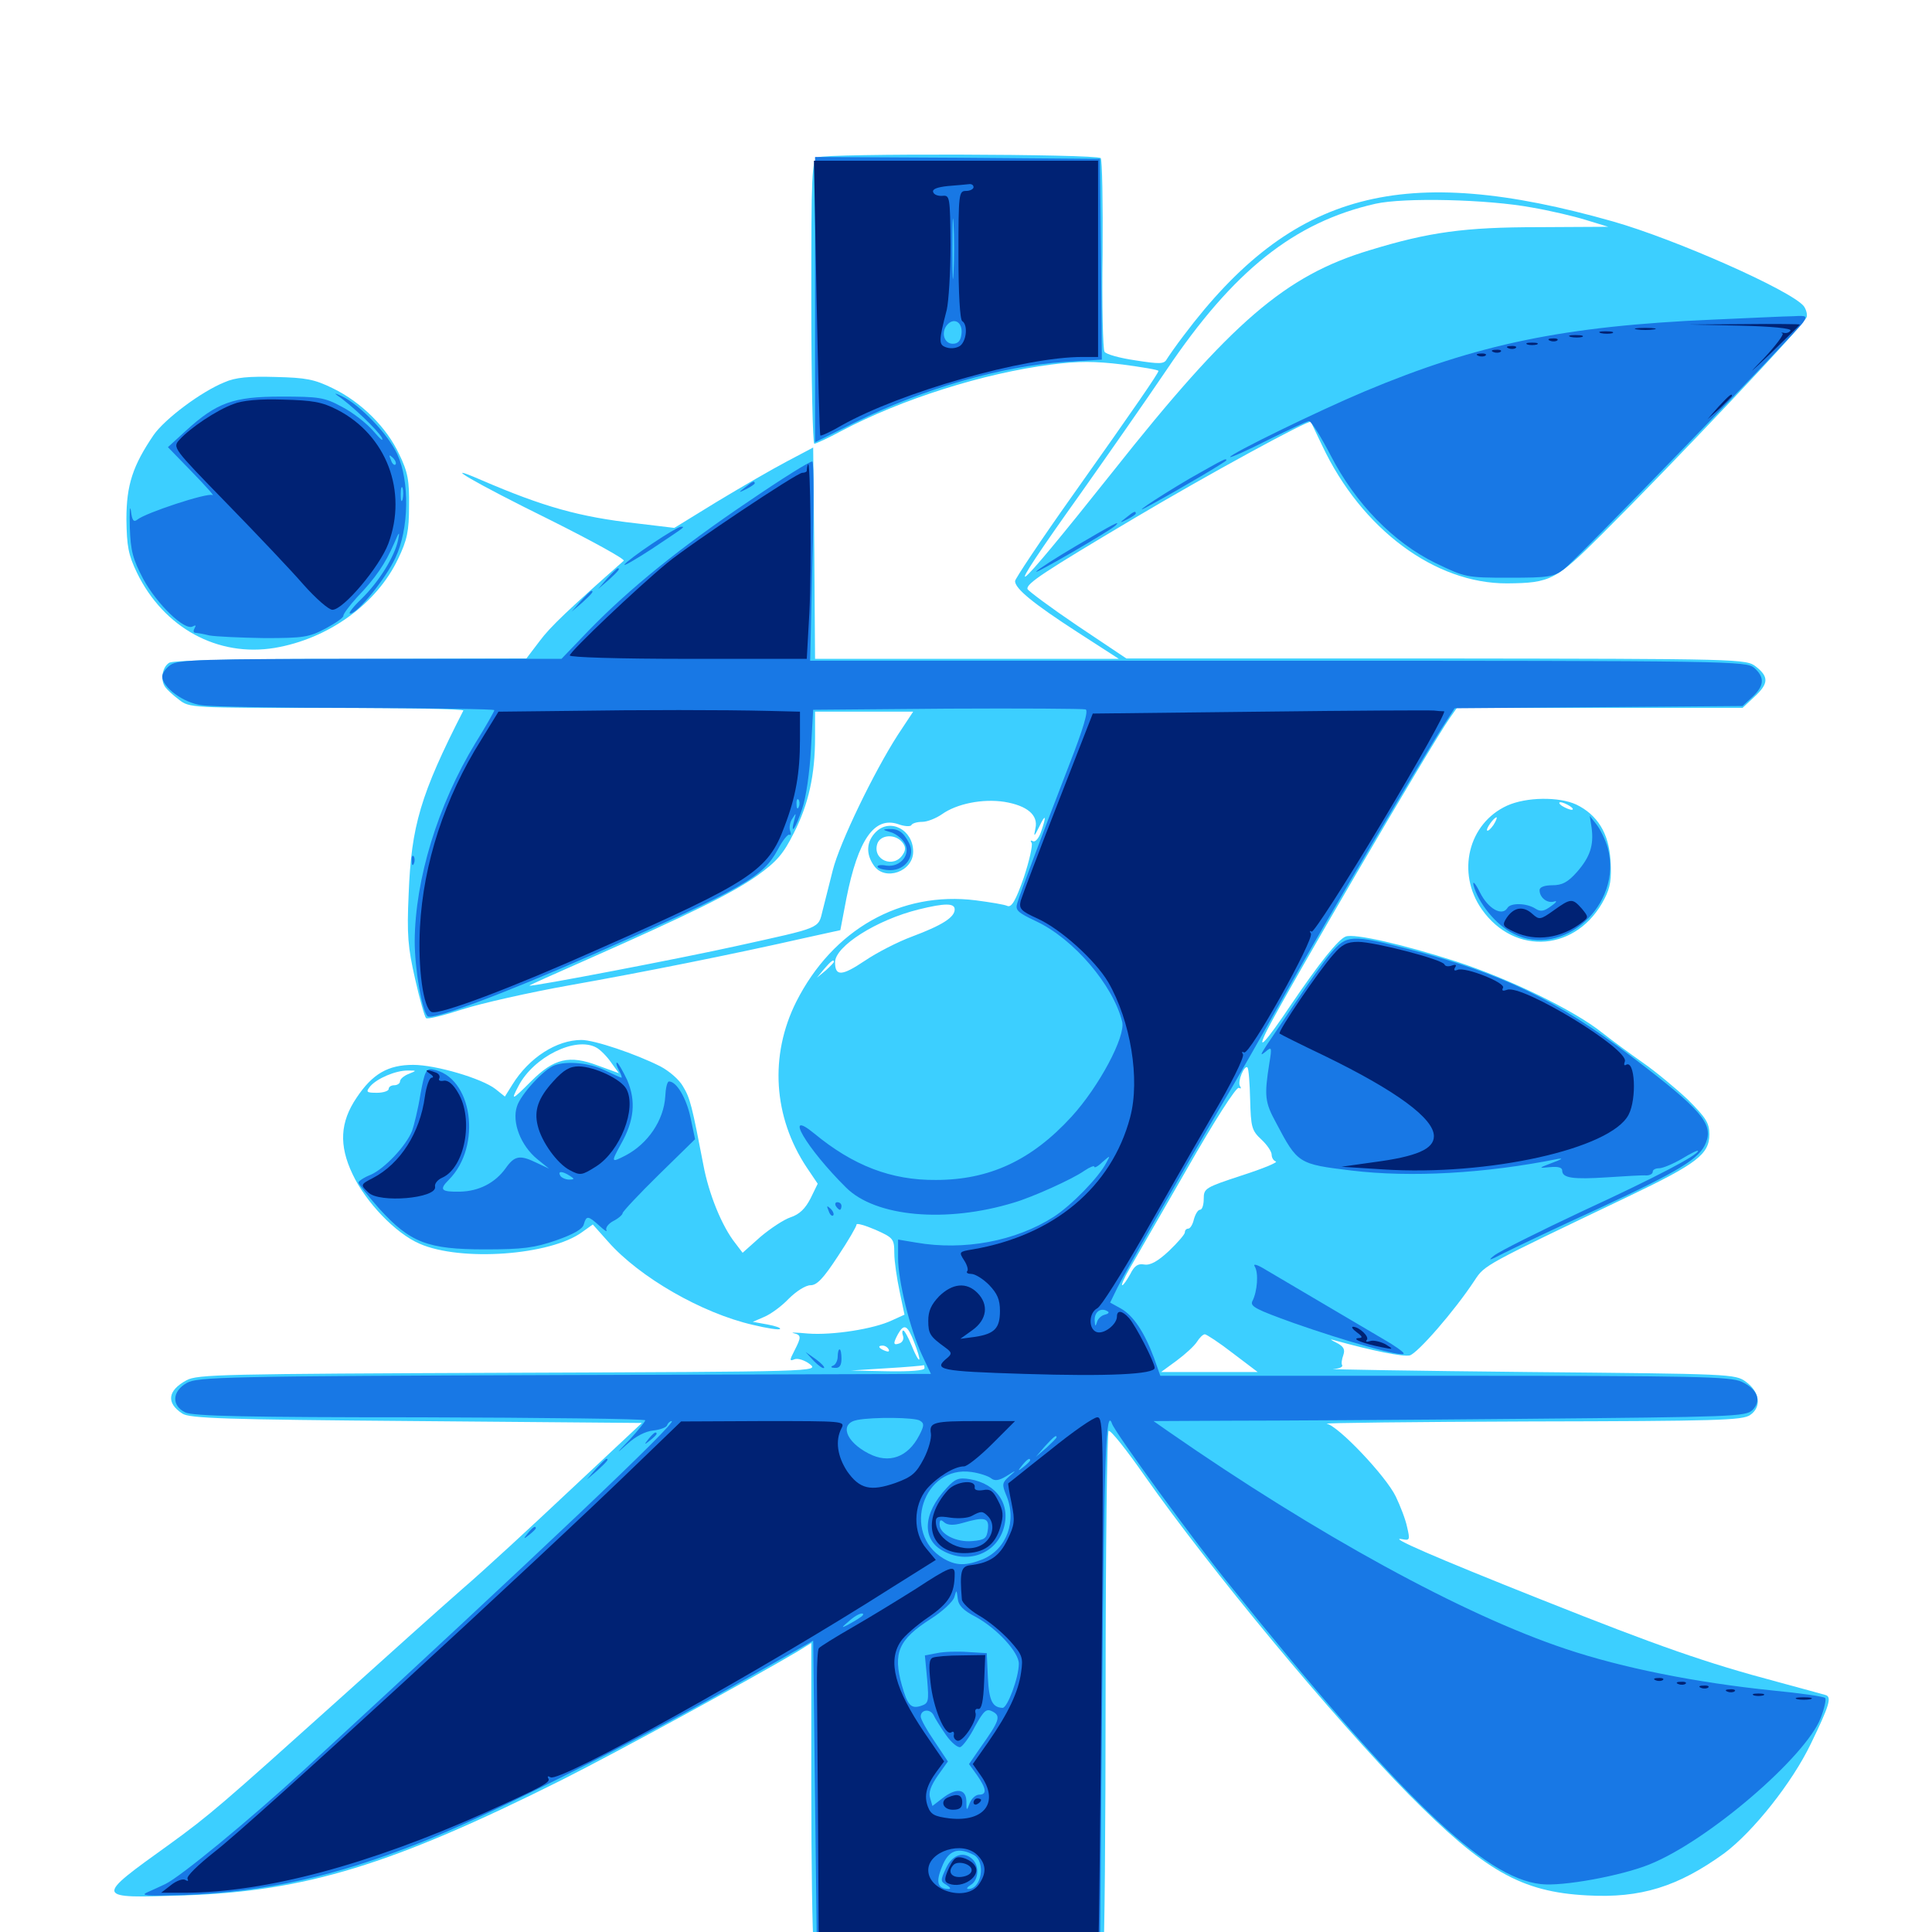 <svg xmlns="http://www.w3.org/2000/svg" viewBox="0 -1000 1000 1000">
	<path fill="#3ccfff" d="M423.438 -918.555C420.117 -916.797 419.922 -911.133 419.922 -843.555C419.922 -803.32 420.703 -770.312 421.484 -770.312C422.266 -770.312 428.711 -773.242 435.547 -776.953C466.602 -793.359 508.984 -806.836 544.336 -811.328C558.203 -813.086 566.602 -813.086 581.055 -811.328C591.211 -809.961 599.609 -808.594 599.609 -808.008C599.609 -806.836 587.695 -789.453 554.883 -743.164C538.672 -720.312 525.391 -700.391 525.391 -699.219C525.391 -695.312 534.961 -687.5 557.617 -672.852L579.102 -658.984H500.586H421.875L421.484 -713.672L420.898 -768.359L407.227 -761.133C399.805 -757.227 383.594 -747.852 371.289 -740.43L349.023 -726.758L329.492 -729.102C299.805 -732.422 281.25 -737.695 249.023 -751.562C226.172 -761.523 245.508 -750.195 284.766 -730.859C306.641 -719.922 323.633 -710.547 322.852 -709.766C294.727 -684.961 284.766 -675.586 279.297 -668.164L272.461 -659.18L182.031 -658.984C123.438 -658.984 90.234 -658.203 87.695 -657.031C83.984 -654.883 82.812 -648.047 85.547 -644.336C86.328 -643.164 89.453 -640.234 92.578 -637.891C98.047 -633.594 98.828 -633.594 169.336 -633.594C208.594 -633.594 240.234 -633.008 239.844 -632.227C217.578 -588.672 212.891 -572.461 211.523 -537.305C210.547 -516.211 211.133 -509.57 214.844 -493.359C217.188 -483.008 219.727 -473.828 220.508 -473.047C221.094 -472.266 229.688 -474.414 239.258 -477.539C249.023 -480.664 274.023 -486.328 294.922 -490.039C331.25 -496.484 378.516 -505.859 417.188 -514.648L434.961 -518.555L438.086 -534.961C444.141 -565.43 452.539 -577.539 464.844 -573.438C467.969 -572.266 471.094 -572.07 471.68 -572.852C472.07 -573.828 474.609 -574.609 477.344 -574.609C479.883 -574.609 484.375 -576.367 487.5 -578.516C495.117 -583.984 508.594 -586.719 519.922 -584.961C531.641 -583.008 537.5 -578.125 535.938 -571.289C534.961 -566.602 535.156 -566.602 537.891 -572.07C541.211 -579.102 541.797 -577.93 538.867 -569.531C537.695 -566.016 535.742 -563.867 534.57 -564.648C533.398 -565.234 533.203 -564.844 533.984 -563.672C534.57 -562.5 532.812 -554.492 529.883 -545.703C525.781 -533.984 523.633 -530.273 521.484 -531.055C519.922 -531.836 512.5 -533.008 505.078 -533.984C466.211 -538.867 431.055 -518.945 412.109 -481.445C398.242 -453.711 400.195 -421.875 417.578 -395.703L423.242 -387.305L419.531 -379.688C416.797 -374.414 413.867 -371.484 409.18 -369.922C405.664 -368.75 398.633 -364.062 393.555 -359.766L384.375 -351.562L380.664 -356.445C373.633 -365.234 366.797 -382.227 364.062 -397.07C358.203 -427.539 357.227 -431.641 353.516 -437.695C351.562 -441.211 346.289 -445.703 341.797 -448.047C329.102 -454.492 307.617 -461.719 300.977 -461.719C288.086 -461.719 273.828 -452.539 265.234 -438.672L261.328 -432.422L256.445 -436.328C249.414 -441.797 225.586 -448.828 213.867 -448.828C200.781 -448.828 192.773 -444.141 184.57 -431.836C175.977 -419.141 175.391 -407.227 182.422 -392.383C189.258 -377.734 204.883 -361.523 217.188 -356.25C238.477 -346.875 284.961 -350.195 301.367 -362.305L306.836 -366.211L314.844 -357.227C331.055 -338.867 363.281 -320.312 389.648 -314.258C396.875 -312.5 403.32 -311.523 403.711 -312.109C404.297 -312.695 401.367 -313.672 397.266 -314.453L389.648 -315.82L395.508 -318.359C398.828 -319.727 404.492 -323.828 408.203 -327.734C412.109 -331.641 416.992 -334.766 419.531 -334.766C422.852 -334.766 426.172 -338.281 433.594 -349.609C439.062 -357.812 443.359 -365.234 443.359 -366.211C443.359 -366.992 447.656 -365.82 453.125 -363.477C462.305 -359.375 462.891 -358.789 462.891 -351.367C462.891 -347.07 464.258 -338.086 465.625 -331.641L468.164 -319.531L461.719 -316.602C452.344 -312.109 430.859 -308.789 418.164 -309.766C412.109 -310.352 408.789 -310.352 410.742 -309.961C414.844 -308.984 414.844 -308.008 411.133 -300.781C408.594 -295.898 408.594 -295.312 411.328 -296.484C413.086 -297.07 416.602 -295.898 419.141 -293.945C424.023 -290.039 422.852 -290.039 263.281 -289.453C115.82 -288.867 101.953 -288.672 96.484 -285.547C86.719 -280.273 85.938 -273.828 94.336 -268.359C98.047 -265.82 116.797 -265.234 215.43 -264.453L332.227 -263.477L295.508 -229.102C275.391 -210.156 250 -186.719 239.062 -177.344C228.125 -167.773 199.805 -142.383 175.977 -120.898C114.453 -65.625 108.594 -60.547 87.891 -45.508C48.438 -17.188 48.438 -17.383 95.508 -18.945C158.203 -21.094 202.539 -34.57 290.82 -78.711C320.312 -93.555 388.867 -131.055 412.695 -145.117L419.922 -149.609V-75.586C419.922 -34.961 420.508 1.562 421.094 5.664L422.461 12.891H496.094C561.523 12.891 570.117 12.5 571.094 9.766C571.68 8.008 572.266 -52.93 572.266 -125.781C572.266 -198.633 573.047 -258.789 573.828 -259.375C574.805 -259.961 583.203 -249.414 592.578 -235.938C625.977 -188.281 690.234 -110.742 729.102 -71.289C768.359 -31.641 787.305 -20.703 821.484 -18.945C849.219 -17.383 868.555 -23.438 892.578 -40.82C907.422 -51.953 927.539 -77.148 937.305 -97.461C946.875 -117.188 948.242 -121.68 944.922 -122.656C943.555 -123.047 932.227 -126.172 919.922 -129.492C883.203 -139.258 858.594 -147.852 798.242 -171.875C742.188 -194.141 717.578 -204.883 725.781 -203.32C729.688 -202.539 729.883 -202.93 728.32 -209.57C727.539 -213.477 724.805 -220.508 722.461 -225.391C717.383 -235.938 692.773 -261.914 686.719 -263.086C684.57 -263.477 731.836 -264.062 791.992 -264.258C888.867 -264.453 901.953 -264.844 905.859 -267.578C911.914 -271.68 910.938 -279.492 903.711 -284.766C898.242 -288.867 895.898 -288.867 791.406 -289.844C732.617 -290.43 687.109 -291.211 690.039 -291.406C693.164 -291.602 695.117 -292.383 694.727 -293.359C694.141 -294.141 694.531 -296.484 695.312 -298.633C696.289 -301.562 695.508 -303.125 691.602 -305.078C688.867 -306.445 688.086 -307.031 690.039 -306.445C710.547 -300.781 725.977 -297.656 729.688 -298.438C733.789 -299.609 752.734 -321.289 763.281 -337.305C768.555 -345.312 767.969 -344.922 842.773 -380.664C878.32 -397.656 884.766 -402.539 884.766 -412.891C884.766 -418.75 883.008 -421.484 873.633 -430.859C867.383 -436.719 857.031 -445.312 850.586 -449.805C844.141 -454.297 834.57 -461.328 829.102 -465.625C814.648 -477.148 781.25 -493.359 753.711 -502.344C726.367 -511.133 700.977 -516.992 696.484 -515.234C692.578 -513.672 683.008 -501.758 668.164 -479.883C655.078 -460.352 649.805 -454.688 655.859 -466.797C666.797 -488.281 740.43 -614.062 750.391 -628.32L754.102 -633.594H828.125H901.953L908.008 -639.258C915.43 -646.094 915.625 -649.609 908.984 -654.883C903.711 -658.984 902.539 -658.984 743.359 -659.18H583.008L557.617 -676.172C543.75 -685.547 532.227 -694.141 531.836 -695.117C531.055 -697.852 540.234 -703.906 586.914 -731.641C625 -754.297 677.734 -783.008 678.516 -781.641C678.711 -781.25 681.25 -775.781 684.375 -769.336C704.688 -726.172 742.773 -697.852 780.078 -698.047C802.539 -698.242 805.273 -699.609 829.492 -723.828C866.016 -760.156 934.57 -832.617 935.156 -835.938C935.547 -837.5 934.766 -840.039 933.594 -841.602C926.758 -849.805 867.188 -876.172 834.961 -885.352C726.172 -916.211 668.945 -901.172 612.695 -826.367C608.789 -821.289 604.883 -815.625 603.906 -814.062C602.539 -811.523 600.195 -811.523 587.695 -813.477C579.688 -814.648 572.461 -816.602 571.68 -817.969C570.898 -819.141 570.312 -841.797 570.703 -868.359C570.898 -894.922 570.508 -917.383 569.727 -918.164C567.383 -920.312 427.344 -920.703 423.438 -918.555ZM792.969 -892.578C802.148 -891.016 814.648 -888.086 820.898 -886.133L832.422 -882.617L796.484 -882.422C758.008 -882.422 739.648 -879.883 708.984 -870.508C665.43 -857.422 637.5 -833.594 575.977 -755.859C521.484 -687.305 515.82 -683.594 559.57 -744.922C573.633 -764.844 593.555 -793.359 603.711 -808.398C638.281 -859.766 669.727 -884.961 711.914 -894.531C726.758 -897.852 769.922 -896.875 792.969 -892.578ZM464.648 -619.531C452.344 -600.391 434.57 -563.672 431.055 -549.609C429.297 -542.578 426.953 -533.203 425.781 -528.711C423.438 -519.141 425.391 -520.117 381.25 -510.352C354.102 -504.297 274.805 -489.062 274.023 -489.844C273.828 -490.039 287.5 -496.094 304.297 -503.516C356.836 -526.758 378.711 -537.5 391.797 -546.68C402.148 -554.102 405.469 -558.008 410.938 -568.945C418.555 -583.789 421.875 -599.023 421.875 -618.359V-631.641H447.266H472.656ZM494.141 -529.297C494.141 -525.195 487.695 -521.094 472.07 -515.234C464.648 -512.5 453.711 -506.836 447.656 -502.734C435.742 -494.727 432.227 -494.531 432.227 -501.953C432.227 -510.156 453.516 -523.828 475.586 -529.297C489.062 -532.617 494.141 -532.617 494.141 -529.297ZM431.641 -502.148C431.641 -501.758 429.688 -499.805 427.344 -497.656L422.852 -493.945L426.562 -498.438C430.078 -502.539 431.641 -503.711 431.641 -502.148ZM308.594 -457.812C310.547 -456.836 314.062 -453.32 316.211 -450.195L320.312 -444.531L309.57 -448.438C294.727 -454.102 286.719 -452.148 275 -440.43C264.844 -430.273 264.258 -430.078 268.359 -437.891C276.172 -452.93 297.852 -463.672 308.594 -457.812ZM647.07 -430.859C647.461 -416.602 647.852 -414.844 652.93 -410.156C655.859 -407.422 658.203 -403.906 658.203 -402.344C658.203 -400.781 659.18 -399.219 660.352 -398.828C661.719 -398.438 653.711 -395.117 642.773 -391.602C623.828 -385.352 623.047 -384.961 623.047 -379.492C623.047 -376.367 622.266 -373.828 621.094 -373.828C620.117 -373.828 618.75 -371.68 617.969 -368.945C617.383 -366.211 616.016 -364.062 615.039 -364.062C614.062 -364.062 613.281 -363.281 613.281 -362.109C613.281 -361.133 609.57 -356.836 605.078 -352.539C599.219 -347.07 595.312 -344.922 592.188 -345.508C588.867 -346.094 587.109 -344.727 584.961 -340.43C583.203 -337.305 581.445 -334.766 580.859 -334.766C580.273 -334.766 581.836 -338.477 584.57 -343.164C587.109 -347.656 600.586 -370.898 614.258 -394.727C628.711 -420.117 640.039 -437.695 641.211 -436.914C642.383 -436.328 642.578 -436.719 641.797 -437.891C640.43 -440.234 644.141 -449.023 645.703 -447.461C646.289 -446.875 646.875 -439.453 647.07 -430.859ZM211.523 -444.141C208.984 -443.164 207.031 -441.406 207.031 -440.234C207.031 -439.258 205.664 -438.281 204.102 -438.281C202.539 -438.281 201.172 -437.5 201.172 -436.328C201.172 -435.352 198.438 -434.375 195.117 -434.375C189.648 -434.375 189.258 -434.766 191.602 -437.695C195.117 -441.797 204.688 -445.898 210.938 -445.898C215.82 -445.898 215.82 -445.898 211.523 -444.141ZM473.242 -305.078C475 -300.586 476.172 -296.68 475.781 -296.289C475.391 -295.898 473.633 -299.023 471.875 -303.516C470.117 -307.812 468.164 -311.328 467.578 -311.328C466.992 -311.328 466.797 -310.156 467.383 -308.594C467.969 -307.031 467.188 -305.273 465.625 -304.688C462.305 -303.516 462.109 -304.492 464.844 -309.57C467.969 -315.039 469.727 -314.258 473.242 -305.078ZM638.086 -299.609L650.977 -289.844H625.977H600.977L608.984 -295.703C613.477 -299.023 618.164 -303.32 619.531 -305.469C620.898 -307.617 622.656 -309.375 623.633 -309.375C624.414 -309.375 631.055 -305.078 638.086 -299.609ZM459.961 -301.562C460.547 -300.391 459.766 -300.195 458.203 -300.781C454.688 -302.148 454.102 -303.516 456.836 -303.516C458.008 -303.516 459.375 -302.734 459.961 -301.562ZM478.516 -291.797C478.516 -290.625 471.094 -290.039 459.57 -290.234L440.43 -290.625L458.984 -291.797C469.141 -292.383 477.734 -293.164 478.125 -293.359C478.32 -293.555 478.516 -292.969 478.516 -291.797ZM619.141 -263.672C619.141 -264.062 615.43 -264.453 610.938 -264.258C604.883 -264.258 603.711 -263.672 606.25 -262.695C609.766 -261.328 619.141 -262.109 619.141 -263.672ZM116.211 -802.148C104.102 -797.266 85.352 -783.203 79.492 -774.805C68.75 -758.984 65.43 -749.023 65.43 -731.25C65.625 -717.188 66.406 -712.891 70.898 -703.516C84.766 -675 112.695 -659.766 142.188 -664.648C169.922 -669.336 194.922 -687.305 206.055 -710.742C210.742 -720.508 211.719 -725 211.719 -738.086C211.914 -751.172 211.133 -755.664 206.641 -764.844C200.195 -778.711 187.109 -791.797 172.266 -799.023C162.695 -803.711 158.398 -804.492 142.578 -804.883C128.906 -805.273 121.875 -804.688 116.211 -802.148ZM780.078 -583.008C759.961 -573.828 753.711 -548.242 766.992 -529.297C784.18 -504.883 816.602 -507.617 830.469 -534.766C833.594 -540.82 834.18 -545.117 833.594 -554.492C832.812 -568.75 826.758 -578.32 815.82 -583.594C806.836 -587.695 790.039 -587.5 780.078 -583.008ZM801.367 -583.398C802.539 -583.984 801.562 -584.375 798.828 -584.375C796.094 -584.375 795.117 -583.984 796.484 -583.398C797.656 -583.008 800 -583.008 801.367 -583.398ZM812.5 -582.812C814.062 -581.836 814.648 -580.859 813.477 -580.859C812.5 -580.859 810.156 -581.836 808.594 -582.812C807.031 -583.789 806.641 -584.766 807.617 -584.766C808.789 -584.766 810.938 -583.789 812.5 -582.812ZM773.047 -573.047C771.68 -571.094 770.312 -569.727 769.727 -570.117C768.945 -570.898 773.242 -576.953 774.609 -576.953C775 -576.953 774.414 -575.195 773.047 -573.047ZM453.32 -569.336C448.438 -564.453 448.047 -558.008 452.344 -551.953C458.008 -543.75 472.656 -548.828 472.656 -559.18C472.656 -570.508 460.742 -576.758 453.32 -569.336ZM466.992 -564.062C468.75 -561.914 468.945 -560.156 467.383 -557.812C462.695 -550.195 451.367 -554.883 454.102 -563.281C455.664 -567.969 463.281 -568.555 466.992 -564.062Z"/>
	<path fill="#1878e5" d="M421.875 -844.922V-771.094L442.773 -781.445C478.32 -799.023 518.555 -810.547 551.367 -812.695L570.312 -813.867L569.922 -865.82L569.336 -917.773L495.703 -918.359L421.875 -918.75ZM493.555 -858.789C493.164 -851.562 492.969 -857.031 492.969 -870.898C492.969 -884.961 493.164 -890.82 493.555 -884.18C493.945 -877.539 493.945 -866.016 493.555 -858.789ZM497.656 -827.148C497.266 -823.633 495.898 -822.07 493.164 -822.07C488.672 -822.07 486.914 -827.93 490.234 -831.836C493.75 -835.938 498.438 -833.203 497.656 -827.148ZM886.719 -834.57C809.375 -831.25 764.648 -821.875 706.445 -797.461C681.836 -787.109 636.719 -765.039 636.719 -763.477C636.719 -762.891 645.508 -766.797 656.25 -772.266C666.992 -777.539 676.562 -782.031 677.539 -782.031C678.711 -782.031 683.789 -773.828 688.867 -764.062C701.562 -739.453 721.094 -719.336 742.969 -708.594C758.398 -701.172 758.789 -700.977 781.055 -700.977C801.562 -700.977 804.297 -701.367 809.57 -705.469C815.82 -710.156 928.711 -826.758 933.203 -833.008C935.547 -836.523 935.156 -836.719 928.32 -836.328C924.219 -836.328 905.469 -835.352 886.719 -834.57ZM174.609 -795.312C181.641 -790.625 195.508 -777.344 197.656 -773.438C198.633 -771.094 196.875 -772.656 193.359 -776.758C189.844 -780.859 182.617 -786.523 176.953 -789.453C167.969 -794.336 165.039 -794.727 145.508 -794.727C120.703 -794.727 112.109 -791.602 96.094 -776.953L86.914 -768.555L99.609 -755.469C106.641 -748.242 111.328 -742.969 109.961 -743.75C107.422 -745.117 75.391 -734.57 71.094 -731.055C69.141 -729.492 68.359 -730.664 67.773 -735.547C67.188 -739.062 66.992 -735.352 67.188 -727.148C67.578 -714.844 68.75 -710.547 74.219 -700.195C81.25 -687.305 95.703 -673.242 99.805 -675.781C101.367 -676.562 101.562 -676.367 100.781 -675C100 -673.633 100 -672.656 100.977 -672.461C101.758 -672.461 105.273 -671.875 108.398 -671.094C111.719 -670.508 124.414 -669.922 136.719 -669.727C157.031 -669.727 159.961 -670.117 168.75 -674.805C173.828 -677.539 177.93 -680.469 177.734 -681.25C177.539 -682.031 180.859 -686.523 184.961 -691.016C194.336 -700.781 199.414 -708.203 203.906 -718.555C206.641 -725 207.031 -725.195 206.055 -720.508C204.297 -711.914 196.094 -698.828 187.109 -690.039C182.812 -685.938 180.078 -682.422 181.25 -682.422C184.961 -682.422 199.609 -700.391 204.688 -711.328C211.719 -726.172 212.109 -750.781 205.664 -764.844C200.977 -775.195 186.328 -790.43 176.953 -794.922C173.633 -796.484 172.656 -796.68 174.609 -795.312ZM204.688 -759.57C204.102 -758.984 202.93 -759.961 202.344 -761.914C201.172 -764.648 201.367 -764.844 203.32 -763.086C204.688 -761.719 205.273 -760.156 204.688 -759.57ZM208.398 -741.602C207.812 -739.648 207.422 -740.82 207.422 -743.945C207.422 -747.266 207.812 -748.633 208.398 -747.461C208.789 -746.094 208.789 -743.359 208.398 -741.602ZM387.695 -740.625C352.539 -716.992 325.977 -695.508 304.883 -673.828L290.625 -658.984H191.602C105.273 -658.984 92.188 -658.594 88.281 -655.859C85.938 -654.297 83.984 -651.562 83.984 -649.805C83.984 -644.336 94.922 -636.133 104.492 -634.961C109.375 -634.18 145.312 -633.594 184.57 -633.594C223.828 -633.398 255.859 -633.008 255.859 -632.422C255.859 -631.836 251.562 -624.219 246.094 -615.43C226.562 -583.398 214.844 -544.727 214.648 -512.891C214.648 -498.438 218.359 -477.148 221.289 -474.023C223.633 -471.68 261.523 -485.938 307.617 -506.25C385.156 -540.43 394.922 -546.094 402.539 -560.156C405.078 -565.039 407.812 -568.359 408.594 -567.969C409.375 -567.383 409.57 -568.359 408.984 -569.922C408.398 -571.484 408.789 -574.414 410.156 -576.367C412.109 -579.492 412.109 -579.297 411.133 -575.586C408.789 -566.797 411.914 -571.289 415.234 -581.445C417.188 -587.109 419.141 -600.586 419.727 -612.109L420.898 -632.617L490.234 -633.203C528.32 -633.398 560.547 -633.203 561.914 -632.812C563.477 -632.227 560.742 -622.852 553.32 -603.906C539.062 -566.992 528.125 -537.891 526.562 -532.617C525.391 -528.906 526.562 -527.734 536.523 -523.047C555.859 -513.867 576.172 -490.039 580.859 -471.094C582.617 -463.477 568.945 -437.695 554.688 -422.07C533.984 -399.414 512.109 -389.258 484.375 -389.258C461.328 -389.062 441.602 -396.68 421.484 -413.281C405.078 -426.758 417.383 -405.664 437.891 -385.352C453.125 -370.117 489.648 -366.797 524.805 -377.539C534.18 -380.273 555.078 -389.648 561.133 -393.945C564.062 -395.898 566.406 -396.875 566.406 -396.094C566.406 -395.312 568.359 -396.289 570.508 -398.438C574.805 -402.148 574.805 -402.148 572.656 -398.242C568.75 -390.625 554.688 -376.172 545.312 -370.117C525.781 -357.617 499.023 -352.539 474.219 -356.836L464.844 -358.398V-348.828C464.844 -337.305 470.898 -312.305 477.148 -298.828L481.836 -288.867L292.188 -288.281C116.797 -287.695 102.148 -287.305 96.68 -284.18C89.062 -279.883 88.672 -272.461 95.898 -268.945C99.805 -266.992 128.906 -266.406 217.383 -266.406C281.641 -266.211 333.984 -265.625 333.984 -264.844C333.984 -264.258 330.273 -259.57 325.781 -254.688C318.75 -247.461 318.555 -247.07 324.609 -252.539C329.102 -256.641 334.18 -259.18 338.086 -259.57C341.602 -259.961 344.922 -261.133 345.312 -262.305C345.703 -263.477 346.875 -264.453 347.656 -264.453C351.172 -264.453 278.711 -195.703 157.227 -83.789C128.906 -57.812 93.359 -28.516 85.547 -24.805C83.008 -23.633 78.906 -21.68 76.172 -20.508C72.266 -18.75 76.367 -18.555 95.703 -19.141C137.695 -20.898 173.242 -28.711 217.188 -46.094C250.586 -59.18 323.242 -95.508 377.93 -126.367L420.898 -150.781L421.875 -69.336L422.852 11.914H496.094H569.336L570.508 -125.195C571.484 -246.68 572.461 -272.07 575.586 -263.086C577.344 -258.203 617.383 -203.125 636.914 -179.102C725.586 -68.945 768.164 -28.125 797.461 -24.805C808.594 -23.438 839.258 -29.102 853.711 -34.961C883.984 -47.07 934.57 -90.625 942.383 -110.742C944.336 -115.82 945.312 -120.508 944.727 -121.094C944.141 -121.875 931.836 -123.633 917.578 -125C877.734 -129.102 839.648 -136.719 810.547 -146.484C757.617 -164.062 681.641 -205.664 604.883 -258.984L597.07 -264.453L635.938 -264.648C657.227 -264.648 726.172 -265.039 789.062 -265.625C896.875 -266.602 903.516 -266.797 907.031 -270.117C911.914 -275 909.766 -280.859 901.562 -284.766C895.703 -287.5 878.516 -287.891 747.656 -287.891H600.586L597.266 -297.266C592.383 -310.352 586.719 -318.945 580.273 -322.656L574.609 -325.781L578.516 -333.789C583.984 -344.336 612.5 -394.336 631.445 -426.562C640.039 -441.016 655.859 -468.75 666.602 -488.086C684.766 -520.703 737.305 -609.57 748.242 -626.172L752.93 -633.398L827.539 -633.984L901.953 -634.57L907.031 -639.258C913.281 -645.117 913.477 -649.414 908.008 -654.297C903.906 -657.812 897.07 -658.008 661.523 -658.008H419.336L420.508 -709.18C421.289 -737.305 421.289 -760.547 420.508 -761.133C419.531 -761.523 404.883 -752.344 387.695 -740.625ZM413.477 -582.422C412.891 -580.859 412.305 -581.445 412.305 -583.594C412.109 -585.742 412.695 -586.914 413.281 -586.133C413.867 -585.547 414.062 -583.789 413.477 -582.422ZM571.875 -319.531C570.117 -319.141 568.164 -317.383 567.773 -315.625C566.992 -313.086 566.797 -313.477 566.602 -316.602C566.406 -320.898 569.727 -323.438 573.242 -321.289C574.414 -320.703 573.633 -319.922 571.875 -319.531ZM476.172 -264.648C478.516 -263.281 478.32 -261.914 475.781 -257.031C469.922 -245.703 460.156 -242.188 449.609 -247.656C437.5 -253.906 434.375 -263.281 443.75 -265.039C451.953 -266.602 473.633 -266.406 476.172 -264.648ZM343.164 -263.281C343.945 -263.867 342.773 -264.453 340.625 -264.258C338.477 -264.258 337.891 -263.672 339.453 -263.086C340.82 -262.5 342.578 -262.695 343.164 -263.281ZM554.688 -261.523C556.836 -264.062 556.055 -264.453 550.195 -264.453C544.531 -264.453 543.359 -263.867 544.336 -261.328C545.117 -259.18 546.094 -258.984 547.461 -260.352C548.633 -261.523 550.586 -262.5 551.758 -262.5C552.734 -262.5 552.344 -261.523 550.781 -260.547C549.219 -259.57 548.828 -258.594 550 -258.594C551.172 -258.594 553.32 -259.961 554.688 -261.523ZM546.875 -256.055C546.875 -255.664 544.531 -253.32 541.602 -250.586L536.133 -245.898L540.82 -251.367C545.312 -256.25 546.875 -257.617 546.875 -256.055ZM533.203 -244.141C533.203 -243.75 531.641 -242.188 529.883 -240.82C526.758 -238.281 526.562 -238.477 529.102 -241.602C531.641 -244.727 533.203 -245.703 533.203 -244.141ZM513.086 -234.766C514.844 -233.398 516.992 -233.594 520.898 -235.938C526.172 -239.258 526.367 -239.258 522.266 -235.742C518.75 -232.617 518.555 -231.641 520.703 -226.367C526.562 -212.891 521.094 -198.242 508.789 -192.969C500 -189.453 494.922 -189.453 488.281 -193.359C466.406 -206.445 477.93 -241.797 502.93 -238.086C507.031 -237.5 511.719 -235.938 513.086 -234.766ZM505.078 -163.086C515.82 -157.227 527.344 -144.922 527.344 -138.867C527.344 -131.836 521.484 -116.016 518.945 -116.016C513.672 -116.211 511.914 -119.727 511.328 -131.641L510.742 -144.336L500.977 -144.922C495.703 -145.312 488.477 -145.117 484.961 -144.336L478.711 -143.164L479.883 -130.859C480.859 -119.141 480.664 -118.359 476.562 -116.992C471.484 -115.43 469.727 -117.383 466.797 -127.734C462.109 -144.531 465.039 -151.367 481.836 -162.109C487.695 -165.82 493.164 -170.898 493.945 -173.242C495.117 -177.344 495.117 -177.344 495.703 -172.656C496.094 -168.945 498.633 -166.406 505.078 -163.086ZM445.312 -162.891C443.75 -161.719 440.625 -159.961 438.477 -158.789C435.352 -157.227 435.547 -157.617 439.258 -160.742C441.797 -163.086 444.727 -164.844 446.094 -164.844C447.266 -164.844 446.875 -163.867 445.312 -162.891ZM489.648 -101.953C492.383 -98.047 495.703 -95.312 497.07 -95.703C498.438 -96.289 501.953 -100.977 504.688 -106.445C509.375 -114.844 510.547 -115.82 513.867 -114.062C518.164 -111.719 517.383 -109.375 507.227 -95.117L501.562 -86.914L505.664 -81.25C510.547 -74.219 510.938 -71.094 506.836 -71.094C505.078 -71.094 502.93 -69.141 501.953 -66.797C500.391 -62.5 500.195 -62.5 500.195 -67.773C500 -74.219 494.922 -74.805 487.695 -69.141L482.617 -65.234L481.445 -69.336C480.469 -72.07 481.836 -75.781 485.352 -80.859L490.625 -88.281L483.594 -98.828C479.688 -104.492 476.562 -110.156 476.562 -111.523C476.562 -115.039 481.25 -115.82 483.203 -112.305C483.984 -110.547 486.914 -105.859 489.648 -101.953ZM504.102 -39.844C510.352 -36.328 508.008 -22.07 501.172 -22.266C500 -22.266 500.586 -23.242 502.539 -24.414C506.445 -26.758 507.031 -33.984 503.516 -37.5C499.023 -41.992 492.969 -40.234 489.648 -33.008C486.719 -26.758 486.719 -26.172 489.844 -24.414C491.602 -23.242 492.383 -22.461 491.211 -22.266C485.352 -22.266 484.18 -25.586 487.5 -33.594C490.82 -42.383 495.898 -44.141 504.102 -39.844ZM484.57 -35.352C485.938 -36.719 486.523 -38.281 485.938 -38.867C485.352 -39.453 484.18 -38.477 483.594 -36.523C482.422 -33.789 482.617 -33.594 484.57 -35.352ZM490.039 -229.883C477.539 -216.602 476.953 -202.93 488.477 -197.07C500.977 -190.43 515.234 -195.703 519.336 -208.398C523.438 -221.094 516.016 -232.031 501.953 -234.375C496.289 -235.352 494.336 -234.57 490.039 -229.883ZM498.242 -211.719C509.57 -215.039 512.109 -214.453 511.328 -208.398C510.742 -203.711 509.766 -202.93 503.32 -202.344C494.922 -201.562 486.328 -206.055 486.328 -210.938C486.328 -213.477 486.914 -213.672 488.867 -211.914C490.625 -210.547 493.555 -210.352 498.242 -211.719ZM615.82 -752.344C597.266 -741.406 582.422 -731.25 596.68 -739.258C611.719 -747.461 634.766 -761.133 634.766 -761.719C634.766 -763.086 633.789 -762.5 615.82 -752.344ZM385.547 -747.656C382.031 -744.922 382.031 -744.727 386.328 -746.875C388.672 -748.047 390.625 -749.414 390.625 -749.805C390.625 -751.367 389.648 -750.977 385.547 -747.656ZM582.812 -732.031C579.297 -729.297 579.297 -729.102 583.594 -731.25C585.938 -732.422 587.891 -733.789 587.891 -734.18C587.891 -735.742 586.914 -735.352 582.812 -732.031ZM557.227 -717.578C546.289 -711.133 536.914 -705.078 536.328 -704.102C535.352 -702.539 575.195 -725.586 577.539 -728.125C580.273 -730.859 576.172 -728.711 557.227 -717.578ZM337.5 -718.555C330.469 -713.867 324.023 -708.984 323.242 -707.812C322.461 -706.641 328.906 -710.352 337.305 -715.82C355.469 -727.93 354.688 -727.344 352.344 -727.344C351.367 -727.344 344.727 -723.438 337.5 -718.555ZM314.258 -700.586L309.57 -695.117L315.039 -699.805C319.922 -704.297 321.289 -705.859 319.727 -705.859C319.336 -705.859 316.992 -703.516 314.258 -700.586ZM300.586 -688.867L295.898 -683.398L301.367 -688.086C306.25 -692.578 307.617 -694.141 306.055 -694.141C305.664 -694.141 303.32 -691.797 300.586 -688.867ZM823.828 -571.484C825 -562.5 823.047 -556.445 816.211 -548.633C811.523 -543.359 808.594 -541.797 803.516 -541.797C799.414 -541.797 796.875 -540.82 796.875 -539.258C796.875 -535.352 800.977 -532.227 804.492 -533.398C806.25 -533.984 805.469 -532.812 802.93 -531.055C799.219 -528.32 797.461 -527.93 794.727 -529.688C790.234 -532.617 781.836 -532.812 780.273 -530.078C777.539 -525.586 770.312 -529.492 766.016 -538.086C763.672 -542.773 762.109 -544.531 762.695 -541.797C765.039 -532.812 774.219 -521.289 783.203 -516.797C808.789 -503.516 840.039 -531.641 832.227 -560.938C831.055 -565.234 828.32 -570.703 826.367 -573.242L822.852 -577.734ZM460.742 -569.336C463.281 -568.75 466.602 -566.211 467.969 -564.062C471.875 -558.203 466.406 -550.977 458.789 -551.953C455.859 -552.539 453.711 -552.148 454.297 -551.172C454.883 -550.391 457.812 -549.609 460.938 -549.609C468.75 -549.609 474.023 -557.227 470.508 -563.672C467.578 -569.336 465.039 -571.094 459.961 -570.898C456.641 -570.703 456.836 -570.508 460.742 -569.336ZM213.086 -554.297C213.086 -552.148 213.672 -551.562 214.258 -553.125C214.844 -554.492 214.648 -556.25 214.062 -556.836C213.477 -557.617 212.891 -556.445 213.086 -554.297ZM688.867 -506.641C685.156 -502.344 677.148 -491.016 670.898 -481.641C664.648 -472.266 657.617 -462.109 655.469 -458.789C652.344 -453.906 652.148 -453.32 655.078 -455.664C658.203 -458.398 658.398 -458.008 657.031 -449.805C654.297 -432.617 654.688 -429.492 660.547 -418.75C671.68 -397.656 672.07 -397.461 699.414 -394.141C730.273 -390.43 768.75 -392.578 806.641 -400.195C809.375 -400.586 808.008 -399.805 803.711 -398.242C796.094 -395.312 796.094 -395.312 802.344 -395.898C806.445 -396.289 808.594 -395.703 808.594 -394.141C808.594 -390.234 814.062 -389.453 832.031 -390.625C841.211 -391.211 850.195 -391.797 852.148 -391.602C853.906 -391.602 855.469 -392.383 855.469 -393.555C855.469 -394.531 856.836 -395.312 858.789 -395.312C860.547 -395.312 865.82 -397.461 870.508 -400.195C875 -402.93 878.906 -404.883 878.906 -404.297C878.906 -402.148 857.031 -390.625 819.336 -373.242C796.875 -362.695 776.172 -352.344 773.438 -350.195C769.727 -347.266 770.898 -347.461 778.32 -351.367C783.789 -354.102 805.859 -364.648 827.734 -374.609C869.727 -394.141 879.883 -400.391 883.008 -408.594C886.914 -418.359 880.469 -425.781 844.727 -452.93C805.664 -482.617 777.539 -496.094 728.906 -508.789C699.414 -516.406 697.07 -516.211 688.867 -506.641ZM287.109 -448.633C281.641 -446.68 269.531 -433.594 267.578 -427.344C264.844 -419.141 269.531 -407.031 278.125 -400L284.18 -395.117L277.93 -398.047C269.141 -402.344 266.406 -401.953 261.719 -395.312C256.25 -387.695 247.852 -383.398 238.086 -383.203C228.32 -383.008 227.148 -384.18 232.227 -389.258C249.805 -406.836 244.531 -442.969 223.828 -446.484C220.508 -447.07 219.727 -445.117 217.578 -433.398C216.406 -425.977 214.258 -417.383 213.281 -414.648C210.156 -406.836 199.023 -395.117 191.992 -391.992C188.477 -390.625 185.547 -388.672 185.547 -387.891C185.547 -387.109 190.43 -381.055 196.289 -374.414C212.305 -356.836 221.289 -353.32 250.977 -353.32C270.508 -353.32 276.562 -354.102 287.891 -358.008C296.875 -361.133 301.562 -363.867 302.148 -366.211C303.516 -370.898 304.297 -370.898 310.156 -365.625C312.891 -363.086 314.453 -362.109 313.867 -363.281C313.281 -364.453 314.844 -366.602 317.383 -367.969C320.117 -369.336 322.266 -371.289 322.266 -372.07C322.266 -372.852 330.664 -381.836 341.016 -391.992L359.766 -410.352L357.422 -421.484C355.273 -431.641 350.195 -440.234 346.289 -440.234C345.312 -440.234 344.531 -436.719 344.336 -432.422C343.555 -420.117 335.352 -408.008 323.828 -401.953C316.211 -398.047 316.211 -398.242 321.289 -407.617C328.32 -419.922 329.297 -430.078 324.609 -441.016C322.266 -445.898 319.922 -450 319.336 -450C318.75 -450 319.141 -448.242 320.312 -446.094C321.484 -443.945 322.07 -442.188 321.68 -442.188C321.289 -442.188 317.383 -443.945 312.891 -446.094C305.273 -449.805 293.555 -450.977 287.109 -448.633ZM294.922 -391.406C297.461 -389.844 297.461 -389.453 294.531 -389.453C292.773 -389.453 290.625 -390.43 290.039 -391.406C288.477 -393.945 291.016 -393.945 294.922 -391.406ZM300.781 -365.234C300.781 -366.797 297.07 -366.016 295.898 -364.062C295.312 -362.891 296.094 -362.695 297.656 -363.281C299.414 -363.867 300.781 -364.844 300.781 -365.234ZM432.617 -375.781C433.203 -374.805 434.18 -373.828 434.766 -373.828C435.156 -373.828 435.547 -374.805 435.547 -375.781C435.547 -376.953 434.57 -377.734 433.398 -377.734C432.422 -377.734 432.031 -376.953 432.617 -375.781ZM428.906 -373.242C429.492 -371.289 430.664 -370.312 431.25 -370.898C431.836 -371.484 431.25 -373.047 429.883 -374.414C427.93 -376.172 427.734 -375.977 428.906 -373.242ZM649.414 -344.531C651.562 -341.211 650.781 -331.445 648.242 -326.562C646.875 -323.828 650 -322.266 669.531 -315.234C696.094 -305.859 726.562 -297.266 726.562 -299.414C726.562 -300.195 721.875 -303.516 716.406 -306.641C701.562 -315.43 664.453 -337.305 655.469 -342.578C650.781 -345.508 648.438 -346.094 649.414 -344.531ZM433.594 -297.852C433.594 -295.703 432.422 -293.555 431.25 -293.164C429.688 -292.578 430.078 -291.992 432.227 -291.992C434.57 -291.797 435.547 -293.359 435.547 -296.68C435.547 -299.414 435.156 -301.562 434.57 -301.562C433.984 -301.562 433.594 -299.805 433.594 -297.852ZM421.289 -295.508C423.633 -293.164 425.977 -291.406 426.562 -291.992C426.953 -292.383 425 -294.531 422.266 -296.484L416.992 -300.195ZM335.742 -255.273C333.203 -252.148 333.398 -251.953 336.523 -254.492C338.281 -255.859 339.844 -257.422 339.844 -257.812C339.844 -259.375 338.281 -258.398 335.742 -255.273ZM308.398 -239.648L303.711 -234.18L309.18 -238.867C314.062 -243.359 315.43 -244.922 313.867 -244.922C313.477 -244.922 311.133 -242.578 308.398 -239.648ZM273.242 -206.445C270.703 -203.32 270.898 -203.125 274.023 -205.664C275.781 -207.031 277.344 -208.594 277.344 -208.984C277.344 -210.547 275.781 -209.57 273.242 -206.445Z"/>
	<path fill="#002274" d="M422.656 -846.094C423.438 -807.227 424.219 -775 424.609 -774.609C425 -774.219 430.078 -776.562 435.742 -779.883C466.406 -797.07 530.078 -815.234 560.156 -815.234H568.359V-866.016V-916.797H494.727H421.289ZM503.906 -903.125C503.906 -902.148 502.148 -901.172 500 -901.172C496.289 -901.172 496.094 -899.805 496.094 -868.164C496.094 -848.047 496.875 -834.57 498.047 -833.789C500.977 -832.031 500.391 -823.828 497.07 -821.094C495.508 -819.922 492.578 -819.336 490.039 -820.117C485.742 -821.484 485.742 -823.047 490.039 -839.648C491.016 -843.945 491.992 -858.984 491.992 -873.242C491.797 -898.047 491.602 -899.023 487.891 -898.633C485.547 -898.438 483.398 -899.219 483.008 -900.586C482.422 -902.148 485.156 -903.125 490.625 -903.711C495.312 -904.102 500.195 -904.492 501.562 -904.688C502.734 -904.883 503.906 -904.297 503.906 -903.125ZM900.977 -831.445C916.797 -831.055 927.344 -830.078 926.758 -828.906C926.172 -827.93 924.609 -827.344 923.242 -827.734C921.875 -827.93 921.68 -827.93 922.656 -827.344C923.438 -826.953 919.141 -821.094 912.891 -814.453C904.102 -805.469 904.883 -806.055 916.602 -817.188C924.805 -825.195 931.641 -831.836 931.641 -832.031C931.641 -832.227 918.75 -832.422 902.93 -832.227L874.023 -832.031ZM847.266 -829.492C844.727 -829.883 846.68 -830.273 851.562 -830.273C856.445 -830.273 858.398 -829.883 856.055 -829.492C853.516 -829.102 849.609 -829.102 847.266 -829.492ZM828.711 -827.539C826.758 -828.125 827.93 -828.516 831.055 -828.516C834.375 -828.516 835.742 -828.125 834.57 -827.539C833.203 -827.148 830.469 -827.148 828.711 -827.539ZM813.086 -825.586C811.133 -826.172 812.305 -826.562 815.43 -826.562C818.75 -826.562 820.117 -826.172 818.945 -825.586C817.578 -825.195 814.844 -825.195 813.086 -825.586ZM802.344 -823.633C800.781 -824.219 801.367 -824.805 803.516 -824.805C805.664 -825 806.836 -824.414 806.055 -823.828C805.469 -823.242 803.711 -823.047 802.344 -823.633ZM790.625 -821.68C789.258 -822.266 790.234 -822.656 792.969 -822.656C795.703 -822.656 796.68 -822.266 795.508 -821.68C794.141 -821.289 791.797 -821.289 790.625 -821.68ZM780.859 -819.727C779.297 -820.312 779.883 -820.898 782.031 -820.898C784.18 -821.094 785.352 -820.508 784.57 -819.922C783.984 -819.336 782.227 -819.141 780.859 -819.727ZM773.047 -817.773C771.484 -818.359 772.07 -818.945 774.219 -818.945C776.367 -819.141 777.539 -818.555 776.758 -817.969C776.172 -817.383 774.414 -817.188 773.047 -817.773ZM765.234 -815.82C763.672 -816.406 764.258 -816.992 766.406 -816.992C768.555 -817.188 769.727 -816.602 768.945 -816.016C768.359 -815.43 766.602 -815.234 765.234 -815.82ZM889.453 -789.453L883.789 -783.008L890.234 -788.672C893.555 -791.992 896.484 -794.727 896.484 -795.117C896.484 -796.68 894.922 -795.312 889.453 -789.453ZM120.703 -790.82C112.109 -787.695 98.438 -778.516 92.969 -772.461C89.258 -768.359 89.258 -768.359 117.383 -739.453C132.812 -723.633 150.781 -704.688 157.031 -697.461C163.477 -690.234 170.117 -684.375 172.07 -684.375C177.734 -684.375 196.484 -706.641 200.977 -718.555C211.133 -745.703 200 -774.805 174.609 -787.891C166.602 -791.992 161.914 -792.773 146.484 -793.164C134.18 -793.555 125.391 -792.773 120.703 -790.82ZM418.164 -759.57C417.773 -758.594 417.578 -757.031 417.578 -756.445C417.773 -755.859 416.602 -755.273 415.234 -755.273C412.5 -755.273 357.422 -718.555 345.312 -708.594C329.883 -695.898 294.922 -662.695 294.922 -660.742C294.922 -659.766 320.117 -658.984 356.25 -658.984H417.578L418.945 -683.008C420.117 -705.664 419.531 -763.672 418.164 -759.57ZM293.555 -632.031L258.008 -631.641L249.023 -616.992C230.078 -586.914 219.141 -552.93 217.383 -520.312C216.211 -498.633 219.141 -477.93 223.438 -476.172C227.539 -474.609 264.453 -488.477 310.352 -508.984C389.062 -543.75 397.656 -549.414 406.055 -572.266C411.914 -587.5 414.062 -600 414.062 -617.188V-631.641L398.047 -632.031C373.438 -632.617 333.008 -632.617 293.555 -632.031ZM652.539 -631.641L565.625 -630.664L547.656 -584.57C537.695 -559.18 529.102 -536.328 528.32 -533.789C527.344 -529.688 528.32 -528.516 536.914 -524.609C549.023 -519.141 566.797 -503.125 573.633 -491.602C585.156 -471.68 590.234 -441.406 584.961 -421.68C575.391 -385.547 545.508 -360.547 503.516 -353.32C496.289 -352.148 496.289 -351.953 499.023 -347.656C500.586 -345.312 501.367 -342.578 500.586 -341.992C500 -341.211 500.977 -340.625 502.734 -340.625C504.688 -340.625 508.789 -338.086 511.914 -334.961C516.211 -330.469 517.578 -327.344 517.578 -321.484C517.578 -312.5 514.844 -309.57 504.492 -308.008L497.07 -307.031L503.32 -311.523C510.938 -316.992 511.914 -324.805 505.859 -330.859C500.195 -336.523 492.969 -335.742 486.133 -329.102C482.031 -324.805 480.469 -321.484 480.469 -316.406C480.469 -309.57 481.445 -308.203 489.258 -302.539C492.773 -300 492.773 -299.219 490.234 -297.07C482.812 -291.016 486.133 -290.234 530.273 -288.867C573.828 -287.5 597.656 -288.672 597.656 -291.992C597.656 -294.727 587.891 -313.867 584.375 -317.773C580.859 -321.68 578.125 -322.07 578.125 -318.555C578.125 -314.453 571.289 -309.18 567.578 -310.547C563.281 -312.109 563.477 -320.508 567.969 -322.852C569.922 -323.828 580.078 -340.039 590.82 -358.594C601.367 -377.148 617.773 -405.859 627.344 -422.266C637.109 -438.672 644.141 -452.93 643.359 -454.297C642.578 -455.469 642.773 -455.859 643.945 -455.273C646.68 -453.516 680.273 -513.867 678.516 -516.797C677.734 -517.969 677.93 -518.555 678.906 -517.773C679.883 -517.188 696.289 -542.578 715.234 -574.219C734.18 -605.859 748.633 -631.641 747.461 -631.836C746.094 -631.836 743.75 -632.031 742.188 -632.227C740.625 -632.422 700.195 -632.227 652.539 -631.641ZM804.102 -528.711C797.266 -523.828 796.68 -523.828 793.164 -526.953C788.477 -531.25 783.594 -530.469 779.883 -525C777.344 -521.094 777.734 -520.508 783.984 -517.578C794.922 -512.5 808.203 -514.258 818.945 -522.656C822.266 -525.195 822.266 -525.391 818.75 -529.688C813.867 -535.156 813.086 -535.156 804.102 -528.711ZM690.234 -506.055C682.812 -497.852 661.133 -465.82 662.305 -465.039C662.695 -464.648 673.242 -459.375 685.547 -453.516C722.852 -435.352 742.188 -421.094 742.188 -411.914C742.188 -405.273 733.398 -401.367 710.938 -398.438L694.336 -396.094L715.82 -394.727C770.117 -391.211 833.789 -405.273 842.969 -423.047C847.266 -431.25 846.289 -451.758 841.602 -448.828C840.625 -448.242 840.43 -449.023 841.016 -450.586C843.359 -456.836 787.891 -490.625 780.078 -487.695C777.93 -486.914 777.148 -487.109 777.93 -488.672C779.688 -491.211 758.594 -499.609 754.492 -498.047C752.734 -497.266 752.344 -497.852 753.125 -499.219C754.102 -500.586 753.516 -500.977 751.367 -500.195C749.609 -499.609 748.047 -499.805 747.656 -500.781C746.875 -503.32 711.523 -512.5 702.93 -512.5C697.266 -512.5 694.531 -511.133 690.234 -506.055ZM286.328 -440.234C278.516 -431.641 276.367 -425.195 278.32 -417.383C280.273 -408.984 288.477 -397.656 294.922 -394.336C300.391 -391.406 301.172 -391.602 308.594 -396.289C320.898 -404.102 329.688 -426.172 324.219 -436.328C321.484 -441.406 308.008 -447.852 299.609 -448.047C294.922 -448.047 291.797 -446.289 286.328 -440.234ZM222.656 -444.141C224.219 -443.164 224.609 -442.188 223.438 -442.188C222.266 -442.188 220.703 -437.891 219.922 -432.422C217.383 -413.672 207.227 -397.656 192.969 -390.234C186.523 -386.914 186.523 -386.719 190.625 -382.812C196.094 -377.148 226.172 -379.688 225.195 -385.742C224.805 -387.305 226.562 -389.453 228.906 -390.43C240.625 -395.703 245.312 -420.703 237.109 -434.375C234.57 -438.867 231.836 -441.016 229.688 -440.625C227.734 -440.234 226.758 -440.82 227.344 -441.797C227.93 -442.969 227.148 -444.336 225.391 -444.922C220.703 -446.68 219.336 -446.289 222.656 -444.141ZM702.344 -310.352C705.273 -308.203 705.469 -307.422 703.125 -307.422C699.219 -307.031 706.055 -304.492 714.844 -302.734C721.484 -301.367 721.484 -301.562 716.992 -304.297C714.258 -305.664 710.742 -306.445 709.18 -305.859C707.422 -305.273 706.641 -305.469 707.422 -306.445C708.984 -308.008 703.711 -313.086 700.391 -313.281C699.219 -313.281 700.195 -311.914 702.344 -310.352ZM543.555 -249.414C531.836 -240.234 522.266 -232.422 521.875 -232.227C521.68 -232.031 522.461 -227.344 523.633 -221.68C525.391 -212.891 525.195 -210.742 521.484 -203.125C517.383 -194.531 512.305 -191.016 502.148 -189.844C497.461 -189.258 496.68 -186.523 497.852 -172.266C497.852 -170.508 501.953 -166.602 506.641 -163.867C511.523 -161.133 518.555 -155.273 522.656 -150.781C529.102 -143.555 529.688 -142.188 528.516 -134.375C527.148 -124.414 522.07 -113.477 511.328 -98.047L503.516 -86.914L507.617 -81.055C517.383 -67.383 509.766 -56.836 491.602 -58.789C483.789 -59.766 481.836 -60.742 480.273 -64.844C478.125 -70.508 479.492 -75.781 484.766 -83.008L488.672 -88.281L478.516 -103.125C463.086 -125.977 459.375 -140.234 466.211 -150.391C467.969 -153.125 474.414 -158.789 480.469 -162.891C491.211 -170.312 494.141 -175 494.141 -185.547C494.141 -190.039 491.211 -188.867 474.219 -177.734C465.234 -172.07 450.586 -163.086 441.406 -157.812C432.227 -152.539 424.414 -147.656 423.828 -146.875C423.242 -146.094 422.852 -139.062 422.852 -131.25C422.852 -123.438 423.242 -88.281 423.438 -53.125L423.828 10.938H496.094H568.359L568.555 6.445C568.75 4.102 569.531 -58.203 570.117 -132.227C571.289 -258.984 571.094 -266.406 567.969 -266.406C566.016 -266.406 555.078 -258.789 543.555 -249.414ZM505.859 -39.844C510.547 -35.156 510.742 -30.469 506.641 -24.609C500.391 -15.625 480.469 -21.094 480.469 -32.031C480.469 -41.797 498.242 -47.461 505.859 -39.844ZM494.727 -38.281C493.359 -37.5 491.602 -34.375 490.43 -31.445C488.672 -27.148 488.867 -25.781 491.211 -25C498.242 -22.266 508.008 -28.906 504.688 -34.18C502.93 -37.305 496.875 -39.648 494.727 -38.281ZM502.93 -32.031C502.93 -30.273 500.781 -28.906 497.656 -28.516C492.383 -27.93 490.234 -31.25 493.555 -34.766C495.898 -37.109 502.93 -35.156 502.93 -32.031ZM330.664 -243.164C278.32 -192.383 130.664 -56.641 110.938 -41.406C102.539 -34.766 96.289 -28.711 97.07 -27.539C97.656 -26.367 97.266 -26.172 95.898 -26.953C94.727 -27.734 91.406 -26.562 88.672 -24.414L83.398 -20.312H95.898C137.5 -20.508 190.625 -34.766 250.977 -61.719C281.25 -75.391 285.156 -77.539 283.789 -79.492C283.203 -80.664 283.594 -80.859 284.961 -80.078C289.453 -77.148 395.508 -136.133 461.328 -178.125L484.375 -192.578L479.492 -198.438C472.461 -206.641 472.656 -220.703 479.688 -229.297C485.156 -235.547 493.945 -241.016 499.023 -241.016C500.586 -241.016 507.227 -246.289 513.672 -252.734L525.391 -264.453H506.055C483.203 -264.453 480.859 -263.867 481.836 -258.008C482.227 -255.664 480.664 -249.805 478.125 -244.922C474.219 -237.5 472.07 -235.547 463.477 -232.422C450.586 -227.93 444.922 -229.297 438.477 -238.477C433.398 -246.289 432.227 -254.297 435.547 -260.742C437.5 -264.453 436.523 -264.453 395.117 -264.453L352.539 -264.258ZM490.82 -228.906C476.562 -213.281 480.859 -196.094 499.023 -196.094C509.18 -196.094 515.039 -200.195 517.773 -209.57C519.531 -215.625 519.336 -217.969 516.602 -223.242C514.062 -228.32 512.5 -229.492 508.789 -228.711C506.055 -228.32 504.297 -228.711 504.492 -230.078C505.273 -234.375 495.117 -233.398 490.82 -228.906ZM511.328 -215.234C515.234 -211.328 514.062 -204.297 508.789 -200.781C499.609 -194.727 484.375 -202.344 484.375 -212.5C484.375 -215.039 485.938 -215.43 491.992 -214.453C496.289 -213.867 501.172 -214.258 503.125 -215.43C507.812 -217.969 508.594 -217.969 511.328 -215.234ZM482.812 -141.992C480.859 -141.211 480.664 -137.891 481.641 -129.102C483.008 -116.016 489.062 -101.367 492.383 -103.32C493.359 -104.102 493.945 -103.516 493.75 -102.148C493.359 -100.977 494.141 -99.414 495.508 -99.023C498.438 -98.047 506.25 -110.156 504.883 -113.477C504.492 -114.844 505.078 -115.82 506.445 -115.43C508.008 -115.234 508.984 -119.336 509.375 -129.297L509.961 -143.359L497.656 -143.164C490.82 -143.164 484.18 -142.578 482.812 -141.992ZM857.031 -130.273C855.469 -130.859 856.055 -131.445 858.203 -131.445C860.352 -131.641 861.523 -131.055 860.742 -130.469C860.156 -129.883 858.398 -129.688 857.031 -130.273ZM868.75 -128.32C867.188 -128.906 867.773 -129.492 869.922 -129.492C872.07 -129.688 873.242 -129.102 872.461 -128.516C871.875 -127.93 870.117 -127.734 868.75 -128.32ZM880.469 -126.367C878.906 -126.953 879.492 -127.539 881.641 -127.539C883.789 -127.734 884.961 -127.148 884.18 -126.562C883.594 -125.977 881.836 -125.781 880.469 -126.367ZM894.141 -124.414C892.578 -125 893.164 -125.586 895.312 -125.586C897.461 -125.781 898.633 -125.195 897.852 -124.609C897.266 -124.023 895.508 -123.828 894.141 -124.414ZM907.812 -122.461C906.445 -123.047 907.422 -123.438 910.156 -123.438C912.891 -123.438 913.867 -123.047 912.695 -122.461C911.328 -122.07 908.984 -122.07 907.812 -122.461ZM930.273 -120.508C928.32 -121.094 929.883 -121.484 933.594 -121.484C937.305 -121.484 938.867 -121.094 937.109 -120.508C935.156 -120.117 932.031 -120.117 930.273 -120.508ZM490.82 -69.727C486.328 -67.969 488.086 -63.281 493.164 -63.281C496.68 -63.281 498.047 -64.258 498.047 -67.188C498.047 -70.898 495.703 -71.875 490.82 -69.727ZM503.906 -66.992C503.906 -66.016 504.883 -65.625 505.859 -66.211C507.031 -66.797 507.812 -67.773 507.812 -68.359C507.812 -68.75 507.031 -69.141 505.859 -69.141C504.883 -69.141 503.906 -68.164 503.906 -66.992Z"/>
</svg>